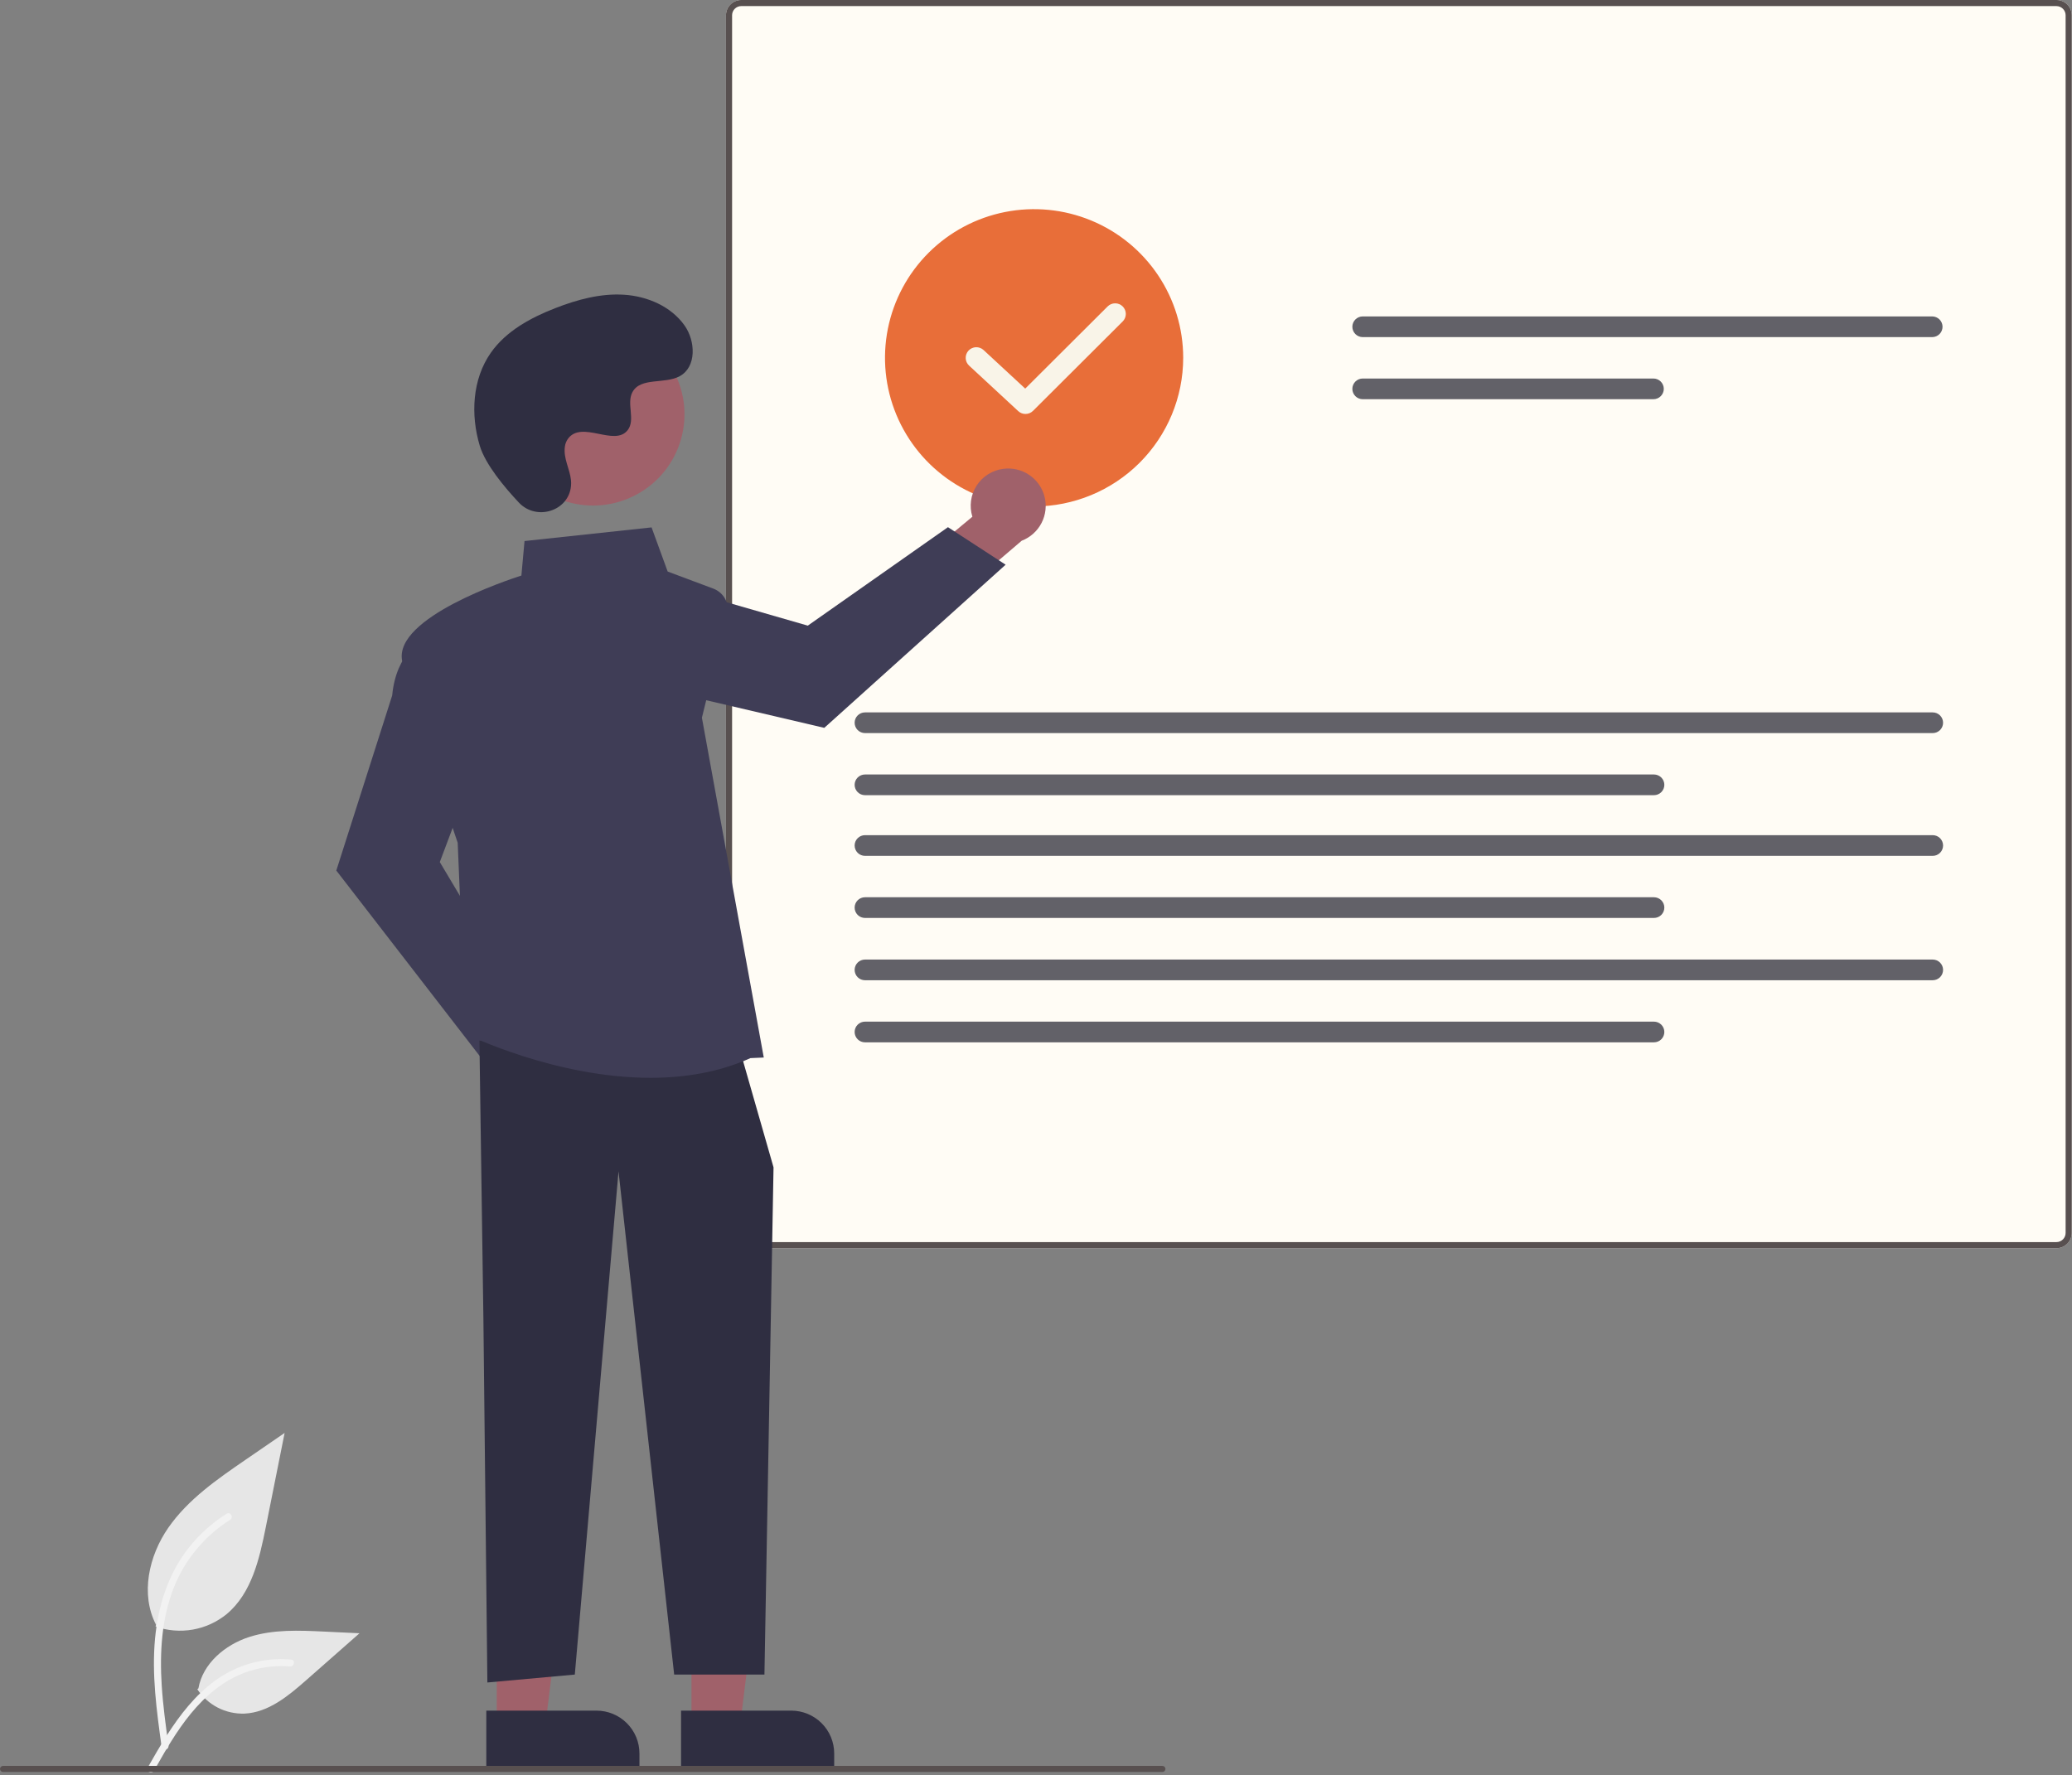 <svg width="405" height="347" viewBox="0 0 405 347" fill="none" xmlns="http://www.w3.org/2000/svg">
<rect x="0" y="0" width="405" height="347" fill="#808080" stroke="none"/>
<g clip-path="url(#clip0_2304_14162)">
<path d="M30.409 317.983C32.743 318.801 35.248 319.006 37.684 318.578C40.12 318.15 42.404 317.104 44.317 315.54C49.188 311.463 50.716 304.748 51.958 298.529L55.633 280.133L47.938 285.417C42.404 289.216 36.746 293.138 32.914 298.641C29.083 304.145 27.411 311.658 30.489 317.613" fill="#E6E6E6"/>
<path d="M31.596 341.535C30.628 334.498 29.631 327.371 30.312 320.259C30.916 313.943 32.848 307.775 36.782 302.716C38.871 300.036 41.412 297.74 44.291 295.931C45.042 295.458 45.733 296.645 44.986 297.115C40.003 300.255 36.149 304.892 33.98 310.356C31.584 316.433 31.199 323.058 31.611 329.513C31.861 333.417 32.391 337.296 32.923 341.169C32.966 341.344 32.939 341.529 32.85 341.686C32.761 341.842 32.615 341.959 32.443 342.013C32.267 342.06 32.08 342.036 31.921 341.947C31.763 341.857 31.646 341.708 31.597 341.534L31.596 341.535Z" fill="#F2F2F2"/>
<path d="M38.568 330.244C39.569 331.761 40.944 332.996 42.562 333.829C44.181 334.662 45.986 335.065 47.806 335C52.484 334.779 56.382 331.525 59.89 328.435L70.27 319.296L63.401 318.968C58.461 318.732 53.393 318.511 48.687 320.032C43.981 321.552 39.642 325.207 38.782 330.064" fill="#E6E6E6"/>
<path d="M28.858 345.58C33.521 337.353 38.929 328.209 48.593 325.287C51.28 324.477 54.098 324.187 56.894 324.432C57.775 324.508 57.555 325.862 56.675 325.787C51.988 325.399 47.31 326.633 43.429 329.282C39.694 331.817 36.785 335.342 34.324 339.079C32.816 341.369 31.466 343.755 30.115 346.138C29.683 346.9 28.422 346.35 28.858 345.58Z" fill="#F2F2F2"/>
<path d="M401.961 244.017H144.889C144.096 244.016 143.337 243.702 142.777 243.143C142.217 242.585 141.902 241.828 141.901 241.038V2.979C141.902 2.19 142.217 1.432 142.777 0.874C143.337 0.315 144.096 0.001 144.889 0H401.961C402.753 0.001 403.513 0.315 404.073 0.874C404.633 1.432 404.948 2.19 404.949 2.979V241.037C404.948 241.827 404.633 242.584 404.073 243.143C403.513 243.701 402.754 244.016 401.961 244.017Z" fill="#FFFCF5"/>
<path d="M401.961 244.017H144.889C144.096 244.016 143.337 243.702 142.777 243.143C142.217 242.585 141.902 241.828 141.901 241.038V2.979C141.902 2.19 142.217 1.432 142.777 0.874C143.337 0.315 144.096 0.001 144.889 0H401.961C402.753 0.001 403.513 0.315 404.073 0.874C404.633 1.432 404.948 2.19 404.949 2.979V241.037C404.948 241.827 404.633 242.584 404.073 243.143C403.513 243.701 402.754 244.016 401.961 244.017ZM144.889 1.189C144.414 1.19 143.959 1.379 143.623 1.714C143.287 2.048 143.098 2.502 143.097 2.976V241.037C143.098 241.51 143.287 241.964 143.623 242.299C143.959 242.634 144.414 242.822 144.889 242.823H401.961C402.436 242.822 402.891 242.634 403.227 242.299C403.563 241.964 403.752 241.511 403.753 241.037V2.979C403.752 2.506 403.562 2.052 403.227 1.718C402.891 1.383 402.436 1.194 401.961 1.193L144.889 1.189Z" fill="#585050"/>
<path d="M266.361 61.859C265.824 61.86 265.308 62.074 264.929 62.453C264.549 62.832 264.336 63.346 264.336 63.882C264.336 64.418 264.549 64.932 264.929 65.311C265.308 65.69 265.824 65.904 266.361 65.905H377.67C378.207 65.904 378.722 65.69 379.102 65.311C379.482 64.932 379.695 64.418 379.695 63.882C379.695 63.346 379.482 62.832 379.102 62.453C378.722 62.074 378.207 61.86 377.67 61.859H266.361Z" fill="#626168"/>
<path d="M266.36 73.998C265.823 73.999 265.308 74.213 264.929 74.592C264.549 74.971 264.336 75.485 264.336 76.021C264.336 76.556 264.549 77.07 264.929 77.449C265.308 77.829 265.823 78.042 266.36 78.044H323.185C323.722 78.042 324.237 77.829 324.616 77.449C324.996 77.07 325.209 76.556 325.209 76.021C325.209 75.485 324.996 74.971 324.616 74.592C324.237 74.213 323.722 73.999 323.185 73.998H266.36Z" fill="#626168"/>
<path d="M169.072 139.271C168.535 139.272 168.021 139.485 167.641 139.865C167.262 140.244 167.049 140.758 167.049 141.293C167.049 141.829 167.262 142.343 167.641 142.722C168.021 143.101 168.535 143.315 169.072 143.316H377.777C378.314 143.315 378.829 143.101 379.208 142.722C379.588 142.343 379.801 141.829 379.801 141.293C379.801 140.758 379.588 140.244 379.208 139.865C378.829 139.485 378.314 139.272 377.777 139.271H169.072Z" fill="#626168"/>
<path d="M169.072 151.408C168.535 151.409 168.02 151.623 167.641 152.002C167.262 152.381 167.049 152.895 167.049 153.43C167.049 153.966 167.262 154.48 167.641 154.859C168.02 155.238 168.535 155.452 169.072 155.453H323.293C323.831 155.452 324.345 155.238 324.725 154.859C325.104 154.48 325.317 153.966 325.317 153.43C325.317 152.895 325.104 152.381 324.725 152.002C324.345 151.623 323.831 151.409 323.293 151.408H169.072Z" fill="#626168"/>
<path d="M169.072 163.271C168.535 163.272 168.02 163.485 167.641 163.865C167.262 164.244 167.049 164.758 167.049 165.293C167.049 165.829 167.262 166.343 167.641 166.722C168.02 167.101 168.535 167.315 169.072 167.316H377.777C378.314 167.315 378.829 167.101 379.208 166.722C379.587 166.343 379.8 165.829 379.8 165.293C379.8 164.758 379.587 164.244 379.208 163.865C378.829 163.485 378.314 163.272 377.777 163.271H169.072Z" fill="#626168"/>
<path d="M169.072 175.408C168.535 175.41 168.02 175.623 167.641 176.002C167.262 176.382 167.049 176.895 167.049 177.431C167.049 177.967 167.262 178.48 167.641 178.86C168.02 179.239 168.535 179.452 169.072 179.454H323.293C323.831 179.452 324.345 179.239 324.725 178.86C325.104 178.48 325.317 177.967 325.317 177.431C325.317 176.895 325.104 176.382 324.725 176.002C324.345 175.623 323.831 175.41 323.293 175.408H169.072Z" fill="#626168"/>
<path d="M169.072 187.587C168.535 187.589 168.02 187.802 167.641 188.182C167.262 188.561 167.049 189.075 167.049 189.61C167.049 190.146 167.262 190.66 167.641 191.039C168.02 191.418 168.535 191.632 169.072 191.633H377.777C378.314 191.632 378.829 191.418 379.208 191.039C379.587 190.66 379.8 190.146 379.8 189.61C379.8 189.075 379.587 188.561 379.208 188.182C378.829 187.802 378.314 187.589 377.777 187.587H169.072Z" fill="#626168"/>
<path d="M169.072 199.726C168.535 199.727 168.02 199.941 167.641 200.32C167.262 200.699 167.049 201.213 167.049 201.748C167.049 202.284 167.262 202.798 167.641 203.177C168.02 203.556 168.535 203.77 169.072 203.771H323.293C323.831 203.77 324.345 203.556 324.725 203.177C325.104 202.798 325.317 202.284 325.317 201.748C325.317 201.213 325.104 200.699 324.725 200.32C324.345 199.941 323.831 199.727 323.293 199.726H169.072Z" fill="#626168"/>
<path d="M202.129 99.014C196.365 99.014 190.73 97.309 185.937 94.116C181.144 90.923 177.409 86.384 175.203 81.074C172.997 75.763 172.42 69.92 173.544 64.283C174.669 58.645 177.445 53.467 181.52 49.403C185.596 45.338 190.789 42.57 196.443 41.449C202.096 40.328 207.956 40.903 213.282 43.103C218.607 45.302 223.159 49.027 226.361 53.806C229.564 58.586 231.273 64.204 231.273 69.952C231.264 77.657 228.191 85.044 222.727 90.492C217.263 95.94 209.856 99.005 202.129 99.014Z" fill="#E86E39"/>
<path d="M113.662 208.896C113.612 207.836 113.329 206.799 112.833 205.859C112.337 204.919 111.641 204.099 110.793 203.457C109.945 202.814 108.966 202.365 107.925 202.14C106.884 201.916 105.807 201.922 104.768 202.158L95.135 188.62L85.457 192.451L99.33 211.378C99.843 213.091 100.968 214.557 102.493 215.499C104.017 216.44 105.835 216.791 107.602 216.485C109.368 216.179 110.961 215.237 112.078 213.839C113.195 212.44 113.758 210.682 113.662 208.896Z" fill="#A0616A"/>
<path d="M94.885 207.893L65.736 170.186L76.658 135.958C77.459 127.352 82.859 124.949 83.088 124.851L83.439 124.701L92.943 149.974L85.965 168.53L103.093 197.254L94.885 207.893Z" fill="#3F3D56"/>
<path d="M196.114 91.654C195.057 91.786 194.043 92.147 193.141 92.713C192.24 93.278 191.474 94.034 190.897 94.927C190.32 95.819 189.947 96.827 189.803 97.879C189.659 98.932 189.748 100.002 190.064 101.017L177.273 111.64L181.852 120.966L199.704 105.71C201.377 105.068 202.756 103.835 203.579 102.247C204.402 100.659 204.612 98.825 204.17 97.092C203.728 95.359 202.663 93.849 201.178 92.847C199.694 91.844 197.892 91.42 196.114 91.654Z" fill="#A0616A"/>
<path d="M196.564 110.398L161.116 142.292L126.048 134.08C117.383 133.95 114.562 128.767 114.447 128.546L114.27 128.209L138.804 116.807L157.896 122.309L185.292 103.061L196.564 110.398Z" fill="#3F3D56"/>
<path d="M135.162 337.135L144.686 337.135L149.217 300.503L135.16 300.504L135.162 337.135Z" fill="#A0616A"/>
<path d="M163.055 345.952L133.122 345.954L133.121 334.421L154.657 334.42C156.884 334.42 159.02 335.302 160.595 336.873C162.17 338.443 163.055 340.573 163.055 342.794L163.055 345.952Z" fill="#2F2E41"/>
<path d="M97.095 337.135L106.619 337.135L111.15 300.503L97.094 300.504L97.095 337.135Z" fill="#A0616A"/>
<path d="M124.989 345.952L95.056 345.954L95.055 334.421L116.59 334.42C117.693 334.42 118.785 334.637 119.804 335.058C120.823 335.478 121.749 336.095 122.528 336.873C123.308 337.65 123.927 338.573 124.349 339.589C124.771 340.605 124.988 341.694 124.988 342.794L124.989 345.952Z" fill="#2F2E41"/>
<path d="M93.709 203.425L94.486 257.651L95.263 328.919L112.354 327.37L120.899 228.989L131.776 327.37H149.42L151.197 228.214L144.982 206.524L93.709 203.425Z" fill="#2F2E41"/>
<path d="M127.161 210.707C108.565 210.709 91.447 202.316 91.216 202.201L91.024 202.105L89.464 164.76C89.011 163.44 80.1 137.4 78.591 129.123C77.062 120.738 99.223 113.378 101.914 112.518L102.525 105.772L127.359 103.104L130.507 111.735L139.416 115.066C140.426 115.444 141.262 116.179 141.766 117.13C142.269 118.082 142.405 119.184 142.148 120.229L137.196 140.309L149.29 206.742L146.686 206.855C140.445 209.665 133.709 210.707 127.161 210.707Z" fill="#3F3D56"/>
<path d="M124.489 96.646C133.154 91.922 136.339 81.089 131.602 72.448C126.865 63.808 116.001 60.633 107.336 65.356C98.671 70.079 95.486 80.913 100.223 89.553C104.96 98.194 115.824 101.369 124.489 96.646Z" fill="#A0616A"/>
<path d="M101.431 98.261C104.839 101.881 111.167 99.938 111.611 94.993C111.646 94.609 111.643 94.223 111.603 93.84C111.374 91.649 110.105 89.66 110.409 87.348C110.478 86.772 110.693 86.224 111.034 85.754C113.749 82.128 120.124 87.376 122.686 84.094C124.258 82.081 122.411 78.912 123.617 76.662C125.208 73.693 129.922 75.158 132.879 73.532C136.168 71.723 135.971 66.691 133.806 63.63C131.165 59.897 126.536 57.905 121.964 57.618C117.392 57.331 112.851 58.563 108.583 60.222C103.733 62.106 98.924 64.711 95.939 68.963C92.31 74.135 91.96 81.087 93.775 87.134C94.88 90.812 98.648 95.306 101.431 98.261Z" fill="#2F2E41"/>
<path d="M227.206 346.412H0.595C0.437 346.412 0.286 346.349 0.174 346.238C0.063 346.127 0 345.976 0 345.819C0 345.661 0.063 345.511 0.174 345.399C0.286 345.288 0.437 345.226 0.595 345.226H227.206C227.364 345.226 227.515 345.288 227.627 345.399C227.738 345.511 227.801 345.661 227.801 345.819C227.801 345.976 227.738 346.127 227.627 346.238C227.515 346.349 227.364 346.412 227.206 346.412Z" fill="#585050"/>
<path d="M200.446 80.928C199.92 80.929 199.414 80.731 199.029 80.373L189.419 71.473C189.015 71.098 188.777 70.579 188.757 70.029C188.737 69.479 188.937 68.944 189.312 68.54C189.688 68.137 190.208 67.899 190.76 67.879C191.311 67.858 191.848 68.057 192.253 68.431L200.393 75.97L216.497 59.911C216.69 59.717 216.92 59.563 217.173 59.458C217.426 59.353 217.697 59.298 217.971 59.298C218.245 59.297 218.516 59.351 218.77 59.455C219.023 59.559 219.253 59.713 219.447 59.906C219.641 60.099 219.794 60.329 219.899 60.581C220.004 60.834 220.057 61.105 220.057 61.378C220.056 61.651 220.001 61.922 219.896 62.174C219.79 62.426 219.635 62.655 219.441 62.847L201.918 80.32C201.725 80.513 201.495 80.666 201.243 80.771C200.99 80.875 200.719 80.928 200.446 80.928Z" fill="#F9F4E8"/>
</g>
<defs>
<clipPath id="clip0_2304_14162">
<rect width="404.949" height="346.503" fill="white"/>
</clipPath>
</defs>
</svg>
